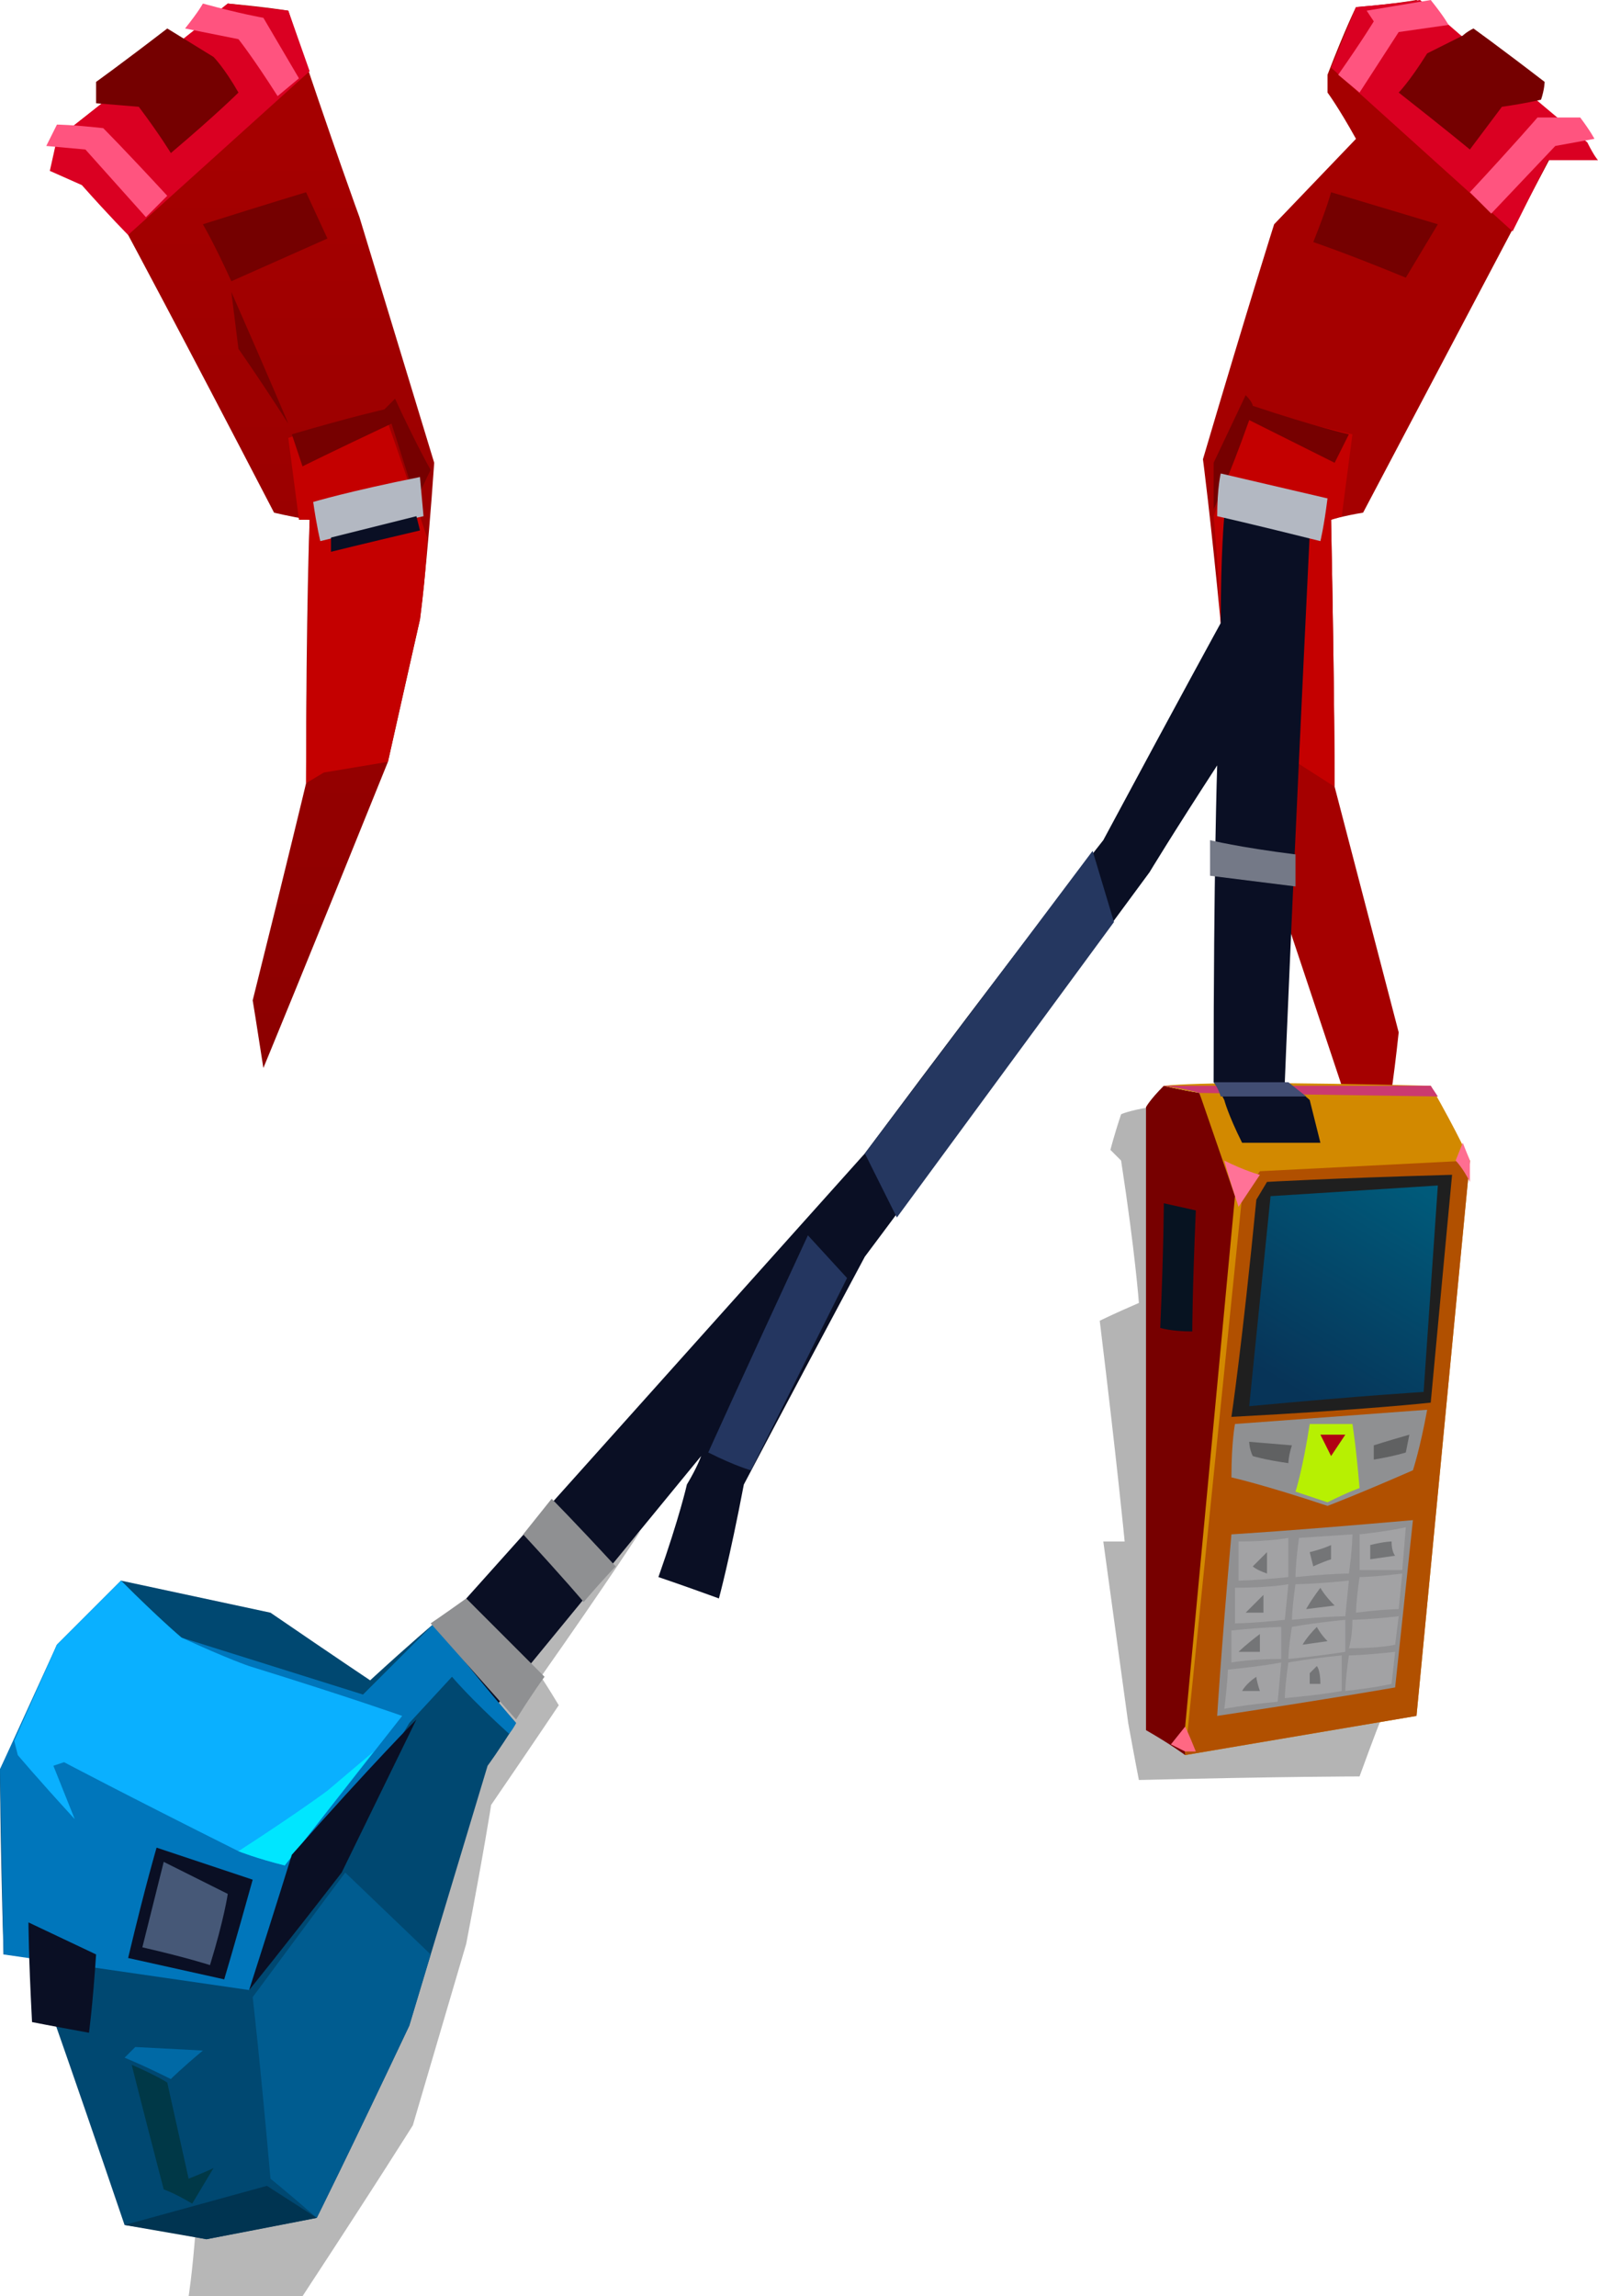 <?xml version="1.0" encoding="UTF-8" standalone="no"?>
<svg
   width="449"
   height="645"
   viewBox="0 0 449 645"
   version="1.1"
   id="svg97"
   sodipodi:docname="cb-layer-0597.svg"
   xmlns:inkscape="http://www.inkscape.org/namespaces/inkscape"
   xmlns:sodipodi="http://sodipodi.sourceforge.net/DTD/sodipodi-0.dtd"
   xmlns="http://www.w3.org/2000/svg"
   xmlns:svg="http://www.w3.org/2000/svg">
  <sodipodi:namedview
     id="namedview99"
     pagecolor="#ffffff"
     bordercolor="#666666"
     borderopacity="1.0"
     inkscape:pageshadow="2"
     inkscape:pageopacity="0.0"
     inkscape:pagecheckerboard="0" />
  <defs
     id="defs12">
    <linearGradient
       x1="429.505"
       y1="307.883"
       x2="400.27"
       y2="364.634"
       id="id-60685"
       gradientTransform="scale(0.925,1.082)"
       gradientUnits="userSpaceOnUse">
      <stop
         stop-color="#005A7A"
         offset="0%"
         id="stop2" />
      <stop
         stop-color="#073458"
         offset="100%"
         id="stop4" />
    </linearGradient>
    <linearGradient
       x1="115.886"
       y1="25.519"
       x2="115.886"
       y2="178.624"
       id="id-60686"
       gradientTransform="scale(0.595,1.68)"
       gradientUnits="userSpaceOnUse">
      <stop
         stop-color="#A50000"
         offset="0%"
         id="stop7" />
      <stop
         stop-color="#8C0000"
         offset="100%"
         id="stop9" />
    </linearGradient>
  </defs>
  <g
     id="id-60687">
    <path
       d="m 55,626 c -1,13 -2,19 -2,19 21,0 32,0 32,0 21,-32 31,-48 31,-48 10,-34 15,-51 15,-51 5,-26 7,-39 7,-39 13,-19 19,-28 19,-28 -3,-5 -5,-8 -5,-8 19,-27 28,-41 28,-41 l -46,47 C 81,577 55,626 55,626 Z"
       fill="#000000"
       fill-opacity="0.285"
       id="id-60688" />
    <g
       transform="translate(338)"
       id="id-60689">
      <path
         d="M 5,175 C 2,144 0,129 0,129 13,85 20,63 20,63 L 43,39 C 38,30 35,26 35,26 35,22 35,21 35,21 40,8 43,2 43,2 55,1 60,0 60,0 c 28,24 42,36 42,36 -38,72 -57,108 -57,108 -6,1 -9,2 -9,2 1,50 1,75 1,75 12,46 18,69 18,69 -3,28 -6,40 -9,36 L 24,260 C 11,203 5,175 5,175 Z"
         fill="#a50000"
         id="id-60690" />
      <path
         d="M 37,221 12,205 5,175 C 4,155 3,145 3,145 c 3,-8 4,-12 4,-12 5,-12 7,-18 7,-18 19,5 28,7 28,7 l -3,23 -3,1 c 1,50 1,75 1,75 z"
         fill="#c40000"
         id="id-60691" />
      <path
         d="m 3,143 c 0,-9 0,-13 0,-13 l 9,-19 c 2,2 2,3 2,3 18,6 27,8 27,8 -3,6 -4,8 -4,8 L 13,118 C 7,135 3,143 3,143 Z"
         fill="#760000"
         id="id-60692" />
      <path
         d="M 57,78 C 40,71 31,68 31,68 35,58 36,54 36,54 l 30,9 c -6,10 -9,15 -9,15 z"
         fill="#750000"
         id="id-60693" />
      <path
         d="M 87,65 36,19 43,2 C 55,1 61,0 61,0 c 31,27 47,40 47,40 2,4 3,5 3,5 -6,0 -10,0 -10,0 H 97 C 90,59 87,65 87,65 Z"
         fill="#da0022"
         id="id-60694" />
      <path
         d="M 81,60 75,54 C 88,40 94,33 94,33 c 8,0 12,0 12,0 3,4 4,6 4,6 l -11,2 z"
         fill="#ff547f"
         id="id-60695" />
      <path
         d="M 44,26 38,21 C 45,11 48,6 48,6 L 46,3 C 58,1 64,0 64,0 c 4,5 5,7 5,7 L 55,9 Z"
         fill="#ff547f"
         id="id-60696" />
      <path
         d="m 55,26 c 14,11 20,16 20,16 6,-8 9,-12 9,-12 7,-1 11,-2 11,-2 1,-3 1,-5 1,-5 C 83,13 76,8 76,8 c -2,1 -3,2 -3,2 l -10,5 c -5,8 -8,11 -8,11 z"
         fill="#750000"
         id="id-60697" />
    </g>
    <path
       d="m 320,500 c 41,-1 62,-1 62,-1 4,-11 6,-16 6,-16 -43,-114 -65,-172 -65,-172 -6,1 -8,2 -8,2 -2,6 -3,10 -3,10 2,2 3,3 3,3 4,26 5,40 5,40 -7,3 -11,5 -11,5 5,41 7,62 7,62 -4,0 -6,0 -6,0 l 7,51 c 2,11 3,16 3,16 z"
       fill="#000000"
       fill-opacity="0.296"
       id="id-60698" />
    <path
       d="m 327,305 c -4,4 -5,6 -5,6 0,117 0,175 0,175 7,4 11,7 11,7 10,-105 16,-157 16,-157 l -12,-29 c -6,-1 -10,-2 -10,-2 z"
       fill="#770000"
       id="id-60699" />
    <path
       d="m 327,305 c 10,-1 35,-1 75,0 8,14 11,21 11,21 l -15,156 -65,11 v -8 l 14,-149 -10,-29 c -6,-1 -10,-2 -10,-2 z"
       fill="#d28900"
       id="id-60700" />
    <polygon
       points="333,493 398,482 413,326 354,329 349,336 "
       fill="#b15000"
       id="id-60701" />
    <path
       d="m 337,307 67,1 -2,-3 h -75 c 7,1 10,2 10,2 z"
       fill="#cb3a70"
       id="id-60702" />
    <path
       d="m 344,326 c 6,3 10,4 10,4 l -6,9 c -3,-9 -4,-13 -4,-13 z"
       fill="#ff7297"
       id="id-60703" />
    <path
       d="m 413,332 c -2,-4 -4,-6 -4,-6 l 2,-5 2,5 c 0,4 0,6 0,6 z"
       fill="#ff6e91"
       id="id-60704" />
    <path
       d="m 397,413 c -16,7 -24,10 -24,10 -18,-6 -27,-8 -27,-8 0,-10 1,-15 1,-15 l 54,-4 c -2,11 -4,17 -4,17 z"
       fill="#8f9092"
       id="id-60705" />
    <path
       d="m 364,419 c 6,2 9,3 9,3 6,-3 9,-4 9,-4 -1,-12 -2,-18 -2,-18 h -12 c -2,13 -4,19 -4,19 z"
       fill="#b7f002"
       id="id-60706" />
    <path
       d="m 371,403 c 5,0 7,0 7,0 l -4,6 c -2,-4 -3,-6 -3,-6 z"
       fill="#b10014"
       id="id-60707" />
    <path
       d="m 386,406 c 0,3 0,4 0,4 6,-1 9,-2 9,-2 l 1,-5 c -7,2 -10,3 -10,3 z"
       fill="#606162"
       id="id-60708" />
    <path
       d="m 362,411 c -7,-1 -10,-2 -10,-2 -1,-2 -1,-4 -1,-4 l 12,1 c -1,3 -1,5 -1,5 z"
       fill="#606162"
       id="id-60709" />
    <path
       d="m 346,398 c 38,-2 56,-4 56,-4 4,-43 6,-64 6,-64 -35,1 -52,2 -52,2 l -3,5 c -4,41 -7,61 -7,61 z"
       fill="#1f1f1f"
       id="id-60710" />
    <path
       d="m 357,336 c -4,39 -6,59 -6,59 32,-3 49,-4 49,-4 l 4,-58 c -31,2 -47,3 -47,3 z"
       fill="url(#id-60685)"
       id="id-60711"
       style="fill:url(#id-60685)" />
    <path
       d="m 335,374 c -6,0 -9,-1 -9,-1 1,-23 1,-35 1,-35 l 9,2 c -1,23 -1,34 -1,34 z"
       fill="#071321"
       id="id-60712" />
    <path
       d="m 74,300 c -2,-13 -3,-19 -3,-19 10,-40 15,-61 15,-61 0,-49 1,-74 1,-74 -6,-1 -10,-2 -10,-2 C 50,92 36,66 36,66 29,53 26,46 26,46 19,41 16,39 16,39 48,14 64,1 64,1 c 11,1 17,2 17,2 13,39 20,58 20,58 14,46 21,69 21,69 -2,29 -4,44 -4,44 l -9,40 c -23,57 -35,86 -35,86 z"
       fill="url(#id-60686)"
       id="id-60713"
       style="fill:url(#id-60686)" />
    <path
       d="m 86,220 5,-3 18,-3 c 6,-27 9,-40 9,-40 2,-15 2,-23 2,-23 -8,-24 -12,-35 -12,-35 -18,4 -27,7 -27,7 l 3,23 h 3 c -1,49 -1,74 -1,74 z"
       fill="#c40000"
       id="id-60714" />
    <path
       d="m 85,131 -3,-9 c 17,-5 26,-7 26,-7 2,-2 3,-3 3,-3 6,13 10,20 10,20 -3,6 -4,9 -4,9 l -7,-22 c -17,8 -25,12 -25,12 z"
       fill="#760000"
       id="id-60715" />
    <path
       d="m 88,141 c 1,7 2,11 2,11 20,-5 29,-7 29,-7 l -1,-11 c -20,4 -30,7 -30,7 z"
       fill="#b3b8c2"
       id="id-60716" />
    <path
       d="m 93,155 c 0,-3 0,-4 0,-4 16,-4 24,-6 24,-6 l 1,4 c -17,4 -25,6 -25,6 z"
       fill="#0a0f24"
       id="id-60717" />
    <path
       d="M 36,66 87,20 81,3 64,1 16,39 l -2,9 9,4 c 8,9 13,14 13,14 z"
       fill="#da0022"
       id="id-60718" />
    <path
       d="m 41,61 6,-6 C 35,42 29,36 29,36 20,35 16,35 16,35 c -2,4 -3,6 -3,6 l 11,1 z"
       fill="#ff547f"
       id="id-60719" />
    <path
       d="M 48,43 C 61,32 67,26 67,26 63,19 60,16 60,16 L 47,8 C 34,18 27,23 27,23 c 0,4 0,6 0,6 l 12,1 c 6,8 9,13 9,13 z"
       fill="#750000"
       id="id-60720" />
    <path
       d="M 78,27 C 71,16 67,11 67,11 57,9 52,8 52,8 56,3 57,1 57,1 68,4 74,5 74,5 l 10,17 z"
       fill="#ff537f"
       id="id-60721" />
    <path
       d="M 65,79 C 60,68 57,63 57,63 76,57 86,54 86,54 l 6,13 C 74,75 65,79 65,79 Z"
       fill="#750000"
       id="id-60722" />
    <path
       d="M 81,119 C 72,105 67,98 67,98 L 65,82 c 11,25 16,37 16,37 z"
       fill="#750000"
       id="id-60723" />
    <path
       d="m 333,485 -4,5 4,2 h 3 c -2,-5 -3,-7 -3,-7 z"
       fill="#ff6883"
       id="id-60724" />
    <g
       transform="translate(102,133)"
       id="id-60725">
      <path
         d="m 12,335 c 86,-96 129,-144 129,-144 44,-59 67,-88 67,-88 22,-41 33,-61 33,-61 0,-20 1,-30 1,-30 16,3 24,5 24,5 -5,103 -7,154 -7,154 5,3 7,5 7,5 2,8 3,12 3,12 -15,0 -22,0 -22,0 -4,-8 -5,-12 -5,-12 -2,-4 -3,-5 -3,-5 0,-60 1,-89 1,-89 -13,20 -19,30 -19,30 -53,72 -80,108 -80,108 -23,43 -34,64 -34,64 -4,21 -7,32 -7,32 -11,-4 -17,-6 -17,-6 6,-17 8,-26 8,-26 3,-5 4,-8 4,-8 L 31,354 C 18,342 12,335 12,335 Z"
         fill="#0a0f24"
         id="id-60726" />
      <path
         d="m 241,175 c -1,-3 -2,-4 -2,-4 14,0 21,0 21,0 l 5,4 c -16,0 -24,0 -24,0 z"
         fill="#414d73"
         id="id-60727" />
      <path
         d="m 97,275 c 8,4 12,5 12,5 18,-36 27,-54 27,-54 l -11,-12 c -19,41 -28,61 -28,61 z"
         fill="#243660"
         id="id-60728" />
      <path
         d="m 150,209 c -6,-12 -9,-18 -9,-18 43,-57 64,-85 64,-85 l 6,20 z"
         fill="#253760"
         id="id-60729" />
      <path
         d="m 238,103 c 0,7 0,10 0,10 16,2 24,3 24,3 v -9 c -16,-2 -24,-4 -24,-4 z"
         fill="#747987"
         id="id-60730" />
      <path
         d="m 269,19 c -20,-5 -29,-7 -29,-7 0,-8 1,-12 1,-12 l 30,7 c -1,8 -2,12 -2,12 z"
         fill="#b3b8c2"
         id="id-60731" />
    </g>
    <g
       transform="translate(342,427)"
       id="id-60732">
      <path
         d="M 4,4 C 1,38 0,55 0,55 33,50 50,47 50,47 L 55,0 C 21,3 4,4 4,4 Z"
         fill="#909092"
         id="id-60733" />
      <path
         d="M 2,53 C 3,45 3,42 3,42 13,41 18,40 18,40 L 17,51 C 7,52 2,53 2,53 Z"
         fill="#a2a2a4"
         id="id-60734" />
      <path
         d="m 4,40 c 0,-6 0,-9 0,-9 10,-1 14,-1 14,-1 v 9 C 9,39 4,40 4,40 Z"
         fill="#a2a2a4"
         id="id-60735" />
      <path
         d="M 5,29 C 5,22 5,19 5,19 15,19 20,18 20,18 L 19,28 C 10,29 5,29 5,29 Z"
         fill="#a2a2a4"
         id="id-60736" />
      <path
         d="M 6,17 C 6,10 6,6 6,6 15,6 20,5 20,5 V 16 C 10,17 6,17 6,17 Z"
         fill="#a2a2a4"
         id="id-60737" />
      <path
         d="M 22,16 C 32,15 37,15 37,15 38,8 38,4 38,4 L 23,5 c -1,7 -1,11 -1,11 z"
         fill="#a2a2a4"
         id="id-60738" />
      <path
         d="m 22,18 c -1,7 -1,10 -1,10 10,-1 15,-1 15,-1 l 1,-10 c -10,1 -15,1 -15,1 z"
         fill="#a2a2a4"
         id="id-60739" />
      <path
         d="M 40,14 C 40,7 40,4 40,4 49,3 53,2 53,2 l -1,12 c -8,0 -12,0 -12,0 z"
         fill="#a2a2a4"
         id="id-60740" />
      <path
         d="m 40,16 c -1,7 -1,10 -1,10 8,-1 12,-1 12,-1 l 1,-10 c -8,1 -12,1 -12,1 z"
         fill="#a2a2a4"
         id="id-60741" />
      <path
         d="m 38,28 c 0,5 -1,8 -1,8 9,0 13,-1 13,-1 l 1,-8 c -9,1 -13,1 -13,1 z"
         fill="#a2a2a4"
         id="id-60742" />
      <path
         d="m 37,38 c -1,7 -1,10 -1,10 9,-1 13,-2 13,-2 l 1,-9 c -9,1 -13,1 -13,1 z"
         fill="#a2a2a4"
         id="id-60743" />
      <path
         d="m 21,30 c -1,6 -1,9 -1,9 10,-1 16,-2 16,-2 v -9 c -10,1 -15,2 -15,2 z"
         fill="#a2a2a4"
         id="id-60744" />
      <path
         d="m 20,40 c -1,7 -1,10 -1,10 11,-1 16,-2 16,-2 V 38 c -10,1 -15,2 -15,2 z"
         fill="#a2a2a4"
         id="id-60745" />
      <path
         d="m 43,7 c 4,-1 6,-1 6,-1 0,3 1,4 1,4 l -7,1 c 0,-3 0,-4 0,-4 z"
         fill="#747577"
         id="id-60746" />
      <path
         d="m 32,7 c 0,3 0,4 0,4 -3,1 -5,2 -5,2 L 26,9 c 4,-1 6,-2 6,-2 z"
         fill="#747577"
         id="id-60747" />
      <path
         d="m 29,19 c -3,4 -4,6 -4,6 l 8,-1 c -3,-3 -4,-5 -4,-5 z"
         fill="#747577"
         id="id-60748" />
      <path
         d="m 28,30 c -3,3 -4,5 -4,5 l 7,-1 c -2,-2 -3,-4 -3,-4 z"
         fill="#747577"
         id="id-60749" />
      <path
         d="m 28,41 c -1,1 -2,2 -2,2 0,2 0,3 0,3 h 3 c 0,-4 -1,-5 -1,-5 z"
         fill="#747577"
         id="id-60750" />
      <path
         d="m 12,32 c -4,3 -6,5 -6,5 h 6 c 0,-3 0,-5 0,-5 z"
         fill="#747577"
         id="id-60751" />
      <path
         d="m 13,26 c -4,0 -5,0 -5,0 l 5,-5 c 0,3 0,5 0,5 z"
         fill="#747577"
         id="id-60752" />
      <path
         d="m 14,15 c -3,-1 -4,-2 -4,-2 l 4,-4 c 0,4 0,6 0,6 z"
         fill="#747577"
         id="id-60753" />
      <path
         d="m 11,44 c -3,2 -4,4 -4,4 h 5 c -1,-3 -1,-4 -1,-4 z"
         fill="#747577"
         id="id-60754" />
    </g>
    <g
       transform="translate(0,421)"
       id="id-60755">
      <path
         d="m 89,202 c -21,4 -31,6 -31,6 C 43,205 35,204 35,204 18,154 9,129 9,129 4,128 1,128 1,128 0,93 0,76 0,76 11,53 16,41 16,41 28,29 34,23 34,23 c 28,6 42,9 42,9 19,13 28,19 28,19 12,-11 18,-16 18,-16 15,19 23,28 23,28 -5,8 -8,12 -8,12 l -22,73 c -17,36 -26,54 -26,54 z"
         fill="#004871"
         id="id-60756" />
      <path
         d="m 89,202 -14,-9 -40,11 23,4 c 21,-4 31,-6 31,-6 z"
         fill="#003451"
         id="id-60757" />
      <path
         d="M 89,202 C 81,195 76,191 76,191 73,157 71,140 71,140 88,117 97,105 97,105 l 24,23 -6,20 c -17,36 -26,54 -26,54 z"
         fill="#005c90"
         id="id-60758" />
      <path
         d="m 145,63 c -1,2 -2,3 -2,3 C 132,56 127,50 127,50 L 115,63 70,138 1,128 0,76 16,41 34,23 c 11,11 17,16 17,16 l 51,16 20,-20 c 15,19 23,28 23,28 z"
         fill="#0076bb"
         id="id-60759" />
      <path
         d="M 21,90 C 10,78 5,72 5,72 L 4,68 16,41 34,23 c 11,11 17,16 17,16 13,6 19,8 19,8 29,9 43,14 43,14 C 91,89 80,103 80,103 72,101 67,99 67,99 35,83 18,74 18,74 l -3,1 c 4,10 6,15 6,15 z"
         fill="#0ab0ff"
         id="id-60760" />
      <path
         d="M 67,99 C 84,88 92,82 92,82 L 105,71 80,103 C 72,101 67,99 67,99 Z"
         fill="#00e6ff"
         id="id-60761" />
      <path
         d="m 70,138 c 8,-25 12,-38 12,-38 23,-26 35,-38 35,-38 l -21,43 c -17,22 -26,33 -26,33 z"
         fill="#0a0f24"
         id="id-60762" />
      <path
         d="m 63,135 c -18,-4 -27,-6 -27,-6 5,-21 8,-31 8,-31 l 27,9 c -5,18 -8,28 -8,28 z"
         fill="#0a0f24"
         id="id-60763" />
      <path
         d="m 40,126 c 13,3 19,5 19,5 4,-13 5,-20 5,-20 l -18,-9 c -4,16 -6,24 -6,24 z"
         fill="#465877"
         id="id-60764" />
      <path
         d="M 25,150 C 14,148 9,147 9,147 8,128 8,119 8,119 l 19,9 c -1,15 -2,22 -2,22 z"
         fill="#0a0f24"
         id="id-60765" />
      <path
         d="m 46,194 c -6,-23 -9,-35 -9,-35 7,3 10,5 10,5 4,18 6,27 6,27 5,-2 7,-3 7,-3 l -6,10 c -5,-3 -8,-4 -8,-4 z"
         fill="#003847"
         id="id-60766" />
      <path
         d="m 48,163 c -8,-4 -13,-6 -13,-6 2,-2 3,-3 3,-3 l 19,1 c -6,5 -9,8 -9,8 z"
         fill="#0069a5"
         id="id-60767" />
      <path
         d="m 121,35 c 16,18 24,27 24,27 5,-8 8,-12 8,-12 L 131,28 c -7,5 -10,7 -10,7 z"
         fill="#8f9092"
         id="id-60768" />
      <path
         d="m 164,29 c 6,-7 9,-10 9,-10 C 161,6 155,0 155,0 l -8,10 c 12,13 17,19 17,19 z"
         fill="#8f9092"
         id="id-60769" />
    </g>
  </g>
</svg>
